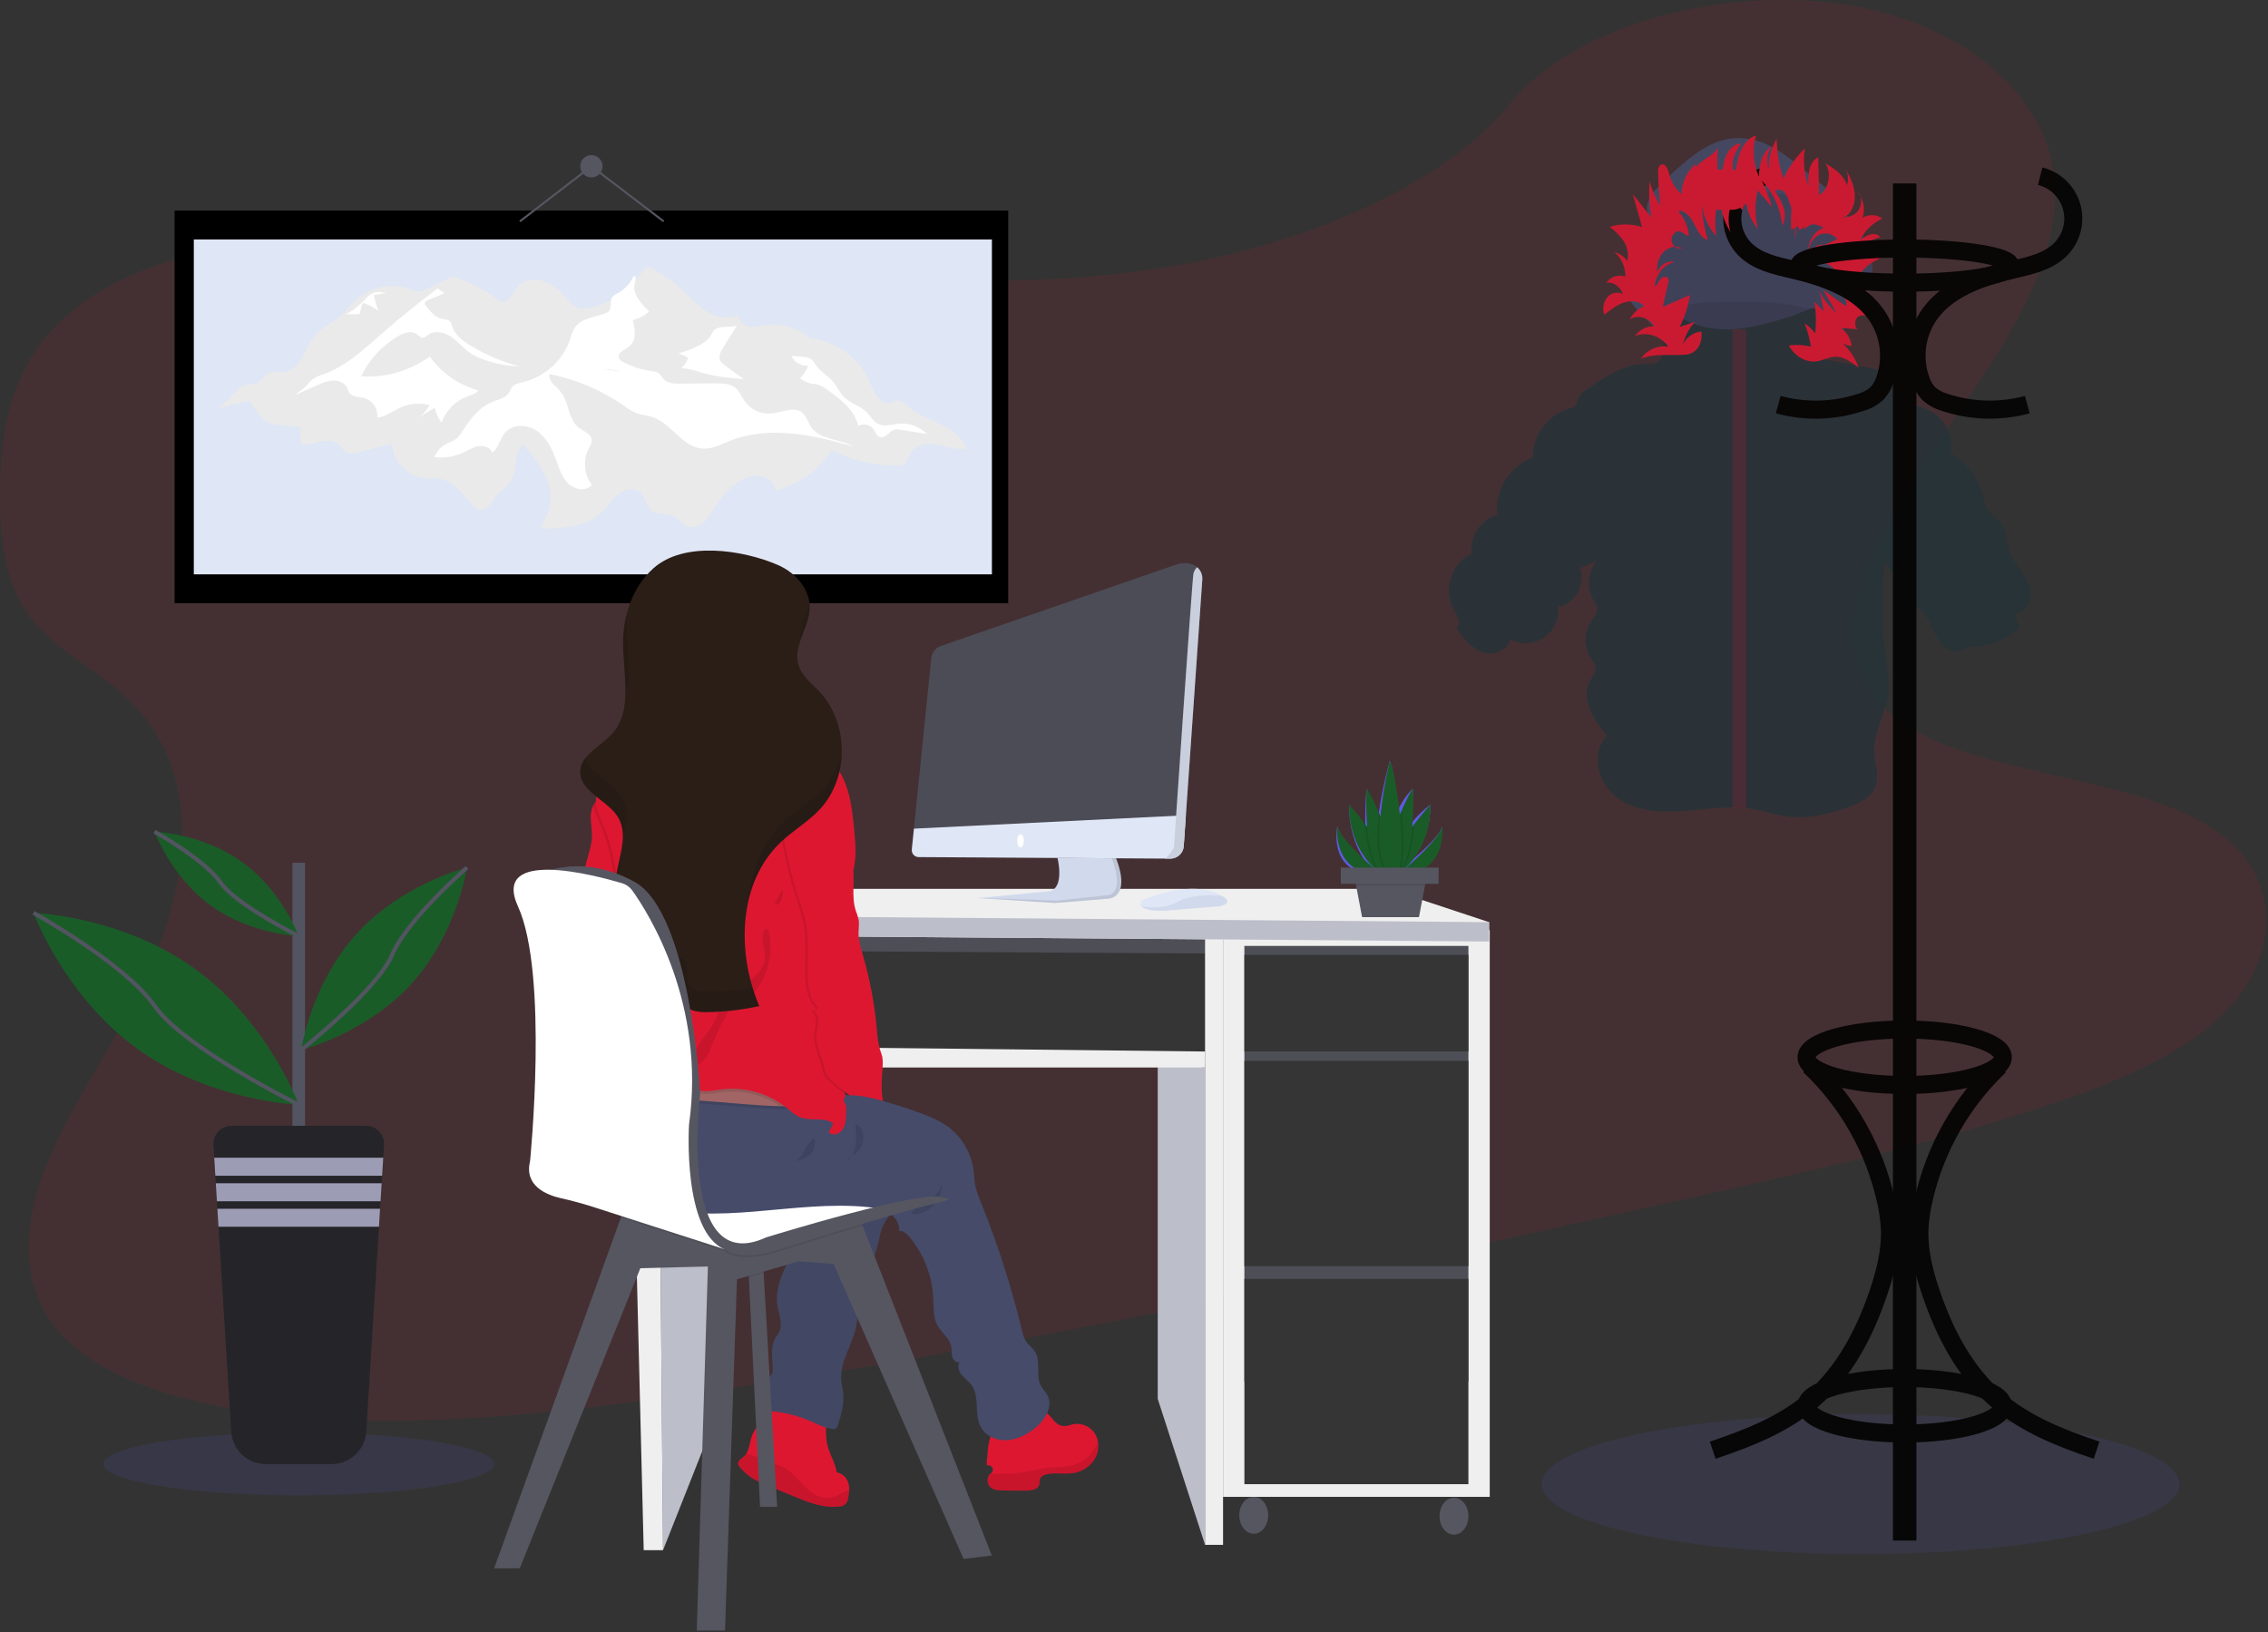 <svg width="1131" height="814" viewBox="0 0 1131 814" fill="none" xmlns="http://www.w3.org/2000/svg">
<rect x="0" y="0" width="1131" height="814" fill="#333333" stroke="none"/>
<g clip-path="url(#clip0_122_14880)">
<path opacity="0.1" d="M584.481 132.75C513.111 144.81 441.841 139.64 373.281 132.12C304.721 124.6 236.331 114.78 164.931 117.74C119.001 119.64 67.851 128.74 35.781 155.19C4.911 180.63 0.101 214.96 0.041 245.95C-0.039 269.26 1.981 293.38 18.501 311.95C29.981 324.83 47.651 334.06 60.961 345.95C107.271 387.25 93.191 452.28 62.801 507.57C48.541 533.51 31.101 559.02 21.391 585.57C11.681 612.12 10.391 640.57 27.771 662.22C44.951 683.57 78.261 695.71 113.041 701.98C183.581 714.72 262.171 706.81 338.211 696.09C506.491 672.36 673.041 635.24 839.231 598.21C900.721 584.5 962.481 570.73 1021.72 550.97C1054.62 539.97 1088.12 526.28 1109.37 504.97C1136.37 477.97 1137.05 441.04 1111.03 418.97C1067.37 381.97 968.551 390.18 934.781 347.88C916.201 324.59 924.291 292.96 939.081 265.02C970.791 205.1 1032.08 145.9 1024.14 86.16C1018.66 45.16 976.851 11.23 920.811 2.39C862.071 -6.87 786.631 10.69 752.811 51.95C718.041 94.46 647.501 122.11 584.481 132.75Z" fill="#DE1731"/>
<path d="M502.77 105.03H87.07V300.82H502.77V105.03Z" fill="black"/>
<path d="M494.648 119.43H96.648V286.42H494.648V119.43Z" fill="#DFE6F5"/>
<path d="M124.669 200.04C118.945 200.735 113.348 202.23 108.039 204.48L119.039 194.02C119.834 193.169 120.793 192.489 121.859 192.02C123.639 191.34 125.689 191.86 127.509 191.26C130.439 190.26 131.899 186.74 134.819 185.73C136.819 185.05 138.999 185.73 141.099 185.58C145.289 185.3 148.609 181.88 150.739 178.25C152.869 174.62 154.299 170.55 157.029 167.35C160.899 162.8 166.899 160.6 171.219 156.46C173.139 154.62 174.689 152.46 176.529 150.53C180.159 146.891 184.757 144.371 189.778 143.27C194.799 142.169 200.03 142.534 204.849 144.32C206.153 144.979 207.58 145.357 209.039 145.43C210.189 145.292 211.3 144.928 212.309 144.36L225.849 137.87C233.431 140.302 240.582 143.912 247.039 148.57C248.042 149.454 249.265 150.051 250.579 150.3C254.199 150.59 255.739 145.94 258.049 143.14C261.209 139.3 267.109 138.7 271.759 140.47C276.409 142.24 280.039 145.9 283.339 149.57C284.849 151.26 286.439 153.05 288.599 153.72C290.39 154.142 292.26 154.097 294.029 153.59C304.48 151.213 313.667 145.018 319.789 136.22C320.719 134.86 321.869 133.28 323.519 133.3C324.316 133.376 325.081 133.655 325.739 134.11C331.586 137.504 337.025 141.558 341.949 146.19C345.689 149.71 349.189 153.6 353.679 156.1C358.169 158.6 364.029 159.42 368.319 156.61C367.619 159.4 370.319 162.08 373.129 162.67C375.939 163.26 378.849 162.45 381.709 162.08C385.659 161.59 389.668 161.92 393.485 163.051C397.301 164.181 400.843 166.087 403.889 168.65C410.299 169.358 416.413 171.727 421.627 175.523C426.841 179.318 430.975 184.408 433.619 190.29C435.739 195.18 438.549 201.73 443.819 200.92C445.589 200.65 447.289 199.47 449.029 199.92C450.2 200.347 451.236 201.079 452.029 202.04C456.549 206.44 462.719 208.57 468.409 211.27C474.099 213.97 479.859 217.83 481.859 223.8C476.929 224.49 472.059 222.5 467.149 221.67C462.239 220.84 456.249 221.72 453.899 226.12C452.959 227.9 452.649 230.17 450.999 231.32C449.87 231.953 448.58 232.242 447.289 232.15C436.082 232.293 425.009 229.69 415.039 224.57C408.279 234.402 398.269 241.537 386.769 244.72C386.449 240.38 381.929 237.22 377.569 237.16C373.209 237.1 369.149 239.42 365.789 242.16C362.517 244.865 359.674 248.051 357.359 251.61C355.429 254.61 353.829 257.84 351.209 260.21C348.589 262.58 344.489 263.82 341.479 261.96C339.809 260.96 338.739 259.11 337.099 258.01C333.369 255.52 327.669 257.34 324.389 254.27C322.019 252.05 321.979 248.13 319.709 245.81C316.839 242.88 311.709 243.86 308.499 246.39C305.289 248.92 303.149 252.6 300.199 255.44C292.549 262.81 280.839 263.44 270.199 263.64C270.199 261.27 271.679 259.21 272.719 257.09C275.669 251.09 274.859 243.84 272.149 237.75C269.439 231.66 265.039 226.57 260.729 221.57C255.869 226.75 258.099 235.78 253.729 241.41C251.959 243.7 249.279 245.15 247.429 247.41C245.119 250.19 243.319 254.55 239.719 254.28C237.959 254.15 236.539 252.83 235.349 251.53C230.759 246.53 226.529 240.21 219.859 238.91C217.249 238.4 214.549 238.75 211.859 238.52C207.551 238.006 203.559 236.001 200.574 232.852C197.59 229.703 195.801 225.609 195.519 221.28C189.879 222.81 183.839 224.12 178.199 225.65C176.629 226.08 174.919 226.51 173.399 225.92C171.399 225.13 170.399 222.87 168.749 221.48C166.319 219.48 162.749 219.56 159.689 220.22C156.629 220.88 153.519 222 150.379 221.65C149.73 218.788 149.568 215.836 149.899 212.92L138.699 211.92C137.223 211.875 135.764 211.591 134.379 211.08C133.333 210.595 132.368 209.95 131.519 209.17C128.76 206.515 126.447 203.432 124.669 200.04V200.04Z" fill="#EAEAEA"/>
<path d="M152.259 192.91C153.639 191.48 154.819 189.82 156.469 188.72C157.929 187.855 159.496 187.183 161.129 186.72C173.129 182.49 182.499 173.25 192.079 164.89C200.519 157.52 209.389 150.66 218.249 143.81L221.619 146.27L213.529 149.57C212.749 149.89 211.849 150.37 211.809 151.21C211.845 151.745 212.072 152.249 212.449 152.63C214.529 155.31 216.869 158.17 220.179 158.92C221.759 159.28 223.669 159.23 224.649 160.52C225.04 161.159 225.311 161.864 225.449 162.6C226.729 166.96 230.679 169.95 234.559 172.32C242.223 176.984 250.532 180.495 259.219 182.74C252.652 182.54 246.167 181.228 240.039 178.86C238.209 178.192 236.456 177.331 234.809 176.29C231.319 174.01 228.699 170.62 225.309 168.2C221.919 165.78 217.079 164.49 213.669 166.88C212.739 167.54 211.839 168.48 210.669 168.42C209.499 168.36 208.669 167.24 207.669 166.55C205.119 164.73 201.559 165.94 198.829 167.48C190.664 172.129 184.128 179.178 180.109 187.67C192.316 188.484 204.42 184.983 214.309 177.78C220.211 186.043 228.783 192.016 238.579 194.69C237.139 196.44 234.769 197.01 232.659 197.83C229.782 198.971 227.183 200.715 225.036 202.943C222.889 205.171 221.243 207.833 220.209 210.75C218.577 208.541 217.4 206.028 216.749 203.36C213.505 205.181 210.366 207.184 207.349 209.36C210.219 207.511 212.578 204.97 214.209 201.97C209.019 200.707 203.552 201.294 198.749 203.63C195.249 205.35 192.009 208.03 188.109 208.24C188.364 206.143 187.874 204.024 186.724 202.253C185.574 200.481 183.838 199.17 181.819 198.55C179.069 197.78 175.519 198.1 174.039 195.65C173.701 194.948 173.404 194.226 173.149 193.49C172.009 190.94 168.989 189.66 166.199 189.74C163.409 189.82 160.779 190.96 158.199 192.09C154.519 193.71 150.869 195.49 147.129 196.95C148.819 195.51 150.709 194.47 152.259 192.91Z" fill="white"/>
<path d="M216.549 227.98C221.516 228.56 226.546 227.761 231.089 225.67C233.569 224.52 235.939 222.98 238.629 222.52C241.319 222.06 244.569 223.13 245.459 225.72C248.689 223.4 249.279 218.79 251.869 215.77C255.679 211.32 263.069 211.6 267.869 214.97C272.669 218.34 275.349 223.97 277.349 229.43C278.859 233.59 280.209 238.04 283.349 241.13C286.489 244.22 292.259 245.22 295.189 241.9C293.24 239.297 292.059 236.2 291.78 232.961C291.501 229.721 292.134 226.468 293.609 223.57C294.289 222.28 295.159 220.98 295.109 219.57C294.999 216.43 291.109 215.19 288.609 213.27C283.199 209.13 283.909 200.49 279.529 195.27C277.209 192.5 273.279 190.06 273.949 186.51C287.269 189.154 299.897 194.527 311.039 202.29C312.841 203.681 314.793 204.865 316.859 205.82C319.619 206.93 322.669 207.06 325.479 208.02C334.829 211.2 340.239 222.9 350.079 223.71C354.979 224.11 359.569 221.59 364.149 219.78C383.619 212.09 405.589 216.94 425.719 222.69C418.719 218.84 408.829 219.41 404.389 212.77C402.869 210.5 402.199 207.58 400.089 205.84C395.949 202.42 389.899 205.71 384.549 206.22C382 206.43 379.44 205.97 377.124 204.884C374.808 203.798 372.817 202.124 371.349 200.03C369.909 197.92 368.999 195.4 367.109 193.7C364.339 191.22 360.249 191.12 356.529 191.16L339.079 191.32C336.149 191.32 332.849 191.21 330.889 189.03C330.247 188.084 329.538 187.185 328.769 186.34C327.619 185.34 326.019 185.21 324.529 185C319.663 184.322 314.96 182.767 310.649 180.41C309.8 180.051 309.095 179.417 308.649 178.61C307.529 175.96 311.589 174.49 313.859 172.72C317.559 169.82 316.739 164.11 315.559 159.57C318.627 158.912 321.45 157.409 323.709 155.23C319.509 151.36 314.899 146.08 316.709 140.67C317.109 139.48 317.329 137.55 316.079 137.58C314.398 141.232 311.595 144.252 308.079 146.2C306.956 146.659 305.966 147.391 305.199 148.33C303.929 150.33 305.249 153.38 303.669 155.16C303.098 155.726 302.393 156.139 301.619 156.36C296.349 158.25 289.859 158.64 286.689 163.26C285.619 165.14 284.815 167.159 284.299 169.26C282.477 174.496 279.37 179.191 275.262 182.914C271.154 186.637 266.178 189.269 260.789 190.57C258.969 190.99 256.979 191.32 255.699 192.68C254.699 193.68 254.359 195.11 253.529 196.23C251.869 198.48 248.859 199.09 246.249 200.09C238.779 202.94 234.189 209.46 230.019 215.91C228.259 218.63 226.969 219.45 224.079 220.72C222.316 221.387 220.697 222.385 219.309 223.66C219.039 223.96 216.319 227.95 216.549 227.98Z" fill="white"/>
<path d="M348.58 172.27C345.275 173.992 341.786 175.334 338.18 176.27C339.897 176.761 341.543 177.47 343.08 178.38C342.563 180.454 341.348 182.286 339.64 183.57C343.64 183.7 347.43 185.17 351.28 186.22C357.67 187.95 364.28 188.52 370.9 189.09L361.9 182.52C360.58 181.52 359.16 180.46 358.83 178.86C358.698 177.381 359.079 175.901 359.91 174.67C362.19 170.36 364.96 166.42 367.58 162.34C364.36 163.45 360.13 162.53 357.23 163.88C355.42 164.72 355.1 166.5 354.02 167.99C352.562 169.819 350.7 171.284 348.58 172.27Z" fill="white"/>
<path d="M403.042 182.33C402.101 184.643 400.745 186.765 399.042 188.59C400.645 190.054 402.646 191.011 404.792 191.34C405.89 191.431 406.982 191.588 408.062 191.81C409.314 192.236 410.487 192.868 411.532 193.68C418.532 198.53 426.062 204.12 428.012 212.41C429.277 211.701 430.759 211.486 432.173 211.805C433.588 212.125 434.834 212.957 435.672 214.14C436.532 215.45 436.972 217.23 438.402 217.87C439.832 218.51 441.402 217.67 442.532 216.7C443.662 215.73 444.782 214.54 446.252 214.2C447.169 214.05 448.106 214.081 449.012 214.29L462.322 216.44C460.476 214.577 458.239 213.15 455.772 212.263C453.305 211.375 450.67 211.05 448.062 211.31C444.842 211.66 441.482 212.88 438.492 211.66C435.502 210.44 433.962 207.22 431.602 205.04C428.602 202.26 424.272 201.2 421.282 198.39C418.792 196.03 417.472 192.69 415.212 190.11C412.762 187.3 409.272 185.48 407.122 182.44C406.252 181.21 405.562 179.76 404.282 178.98C402.032 177.62 397.412 177.74 394.852 177.5C395.462 180.51 400.162 182.88 403.042 182.33Z" fill="white"/>
<path d="M171.789 156.57C174.049 156.725 176.315 156.765 178.579 156.69C178.799 156.699 179.017 156.647 179.209 156.54C179.406 156.352 179.53 156.101 179.559 155.83L180.369 152.25C180.404 151.933 180.545 151.637 180.769 151.41C180.977 151.294 181.211 151.234 181.449 151.234C181.687 151.234 181.921 151.294 182.129 151.41C184.467 152.287 186.661 153.507 188.639 155.03C187.786 152.45 187.026 149.84 186.359 147.2L192.489 146.12C187.839 145.01 185.489 145.57 182.489 148.86C180.729 150.75 174.489 156.74 171.789 156.57Z" fill="white"/>
<path d="M294.922 88.49C297.998 88.49 300.492 85.996 300.492 82.92C300.492 79.844 297.998 77.35 294.922 77.35C291.845 77.35 289.352 79.844 289.352 82.92C289.352 85.996 291.845 88.49 294.922 88.49Z" fill="#565661"/>
<path d="M259.219 110.42L294.919 82.92L330.989 110.42" stroke="#565661" stroke-miterlimit="10"/>
<path d="M300.629 184.19L301.069 184.47L301.989 184.37L300.629 184.19Z" fill="url(#paint0_linear_122_14880)"/>
<path d="M302.039 184.37L309.749 185.37C307.283 184.477 304.651 184.135 302.039 184.37V184.37Z" fill="url(#paint1_linear_122_14880)"/>
<path d="M605.43 461.24H322V526.87H605.43V461.24Z" fill="#565661"/>
<path opacity="0.1" d="M605.43 461.24H322V526.87H605.43V461.24Z" fill="black"/>
<path d="M355.911 529.03L357.901 704.24L330.641 773.06L328.531 529.03H355.911Z" fill="#BCBEC9"/>
<path d="M324.988 473.84L600.938 475.5V524.38H324.988V473.84Z" fill="#353536"/>
<path d="M577.328 529.03L600.938 532.36V770.4L577.328 697.59V529.03Z" fill="#BCBEC9"/>
<path d="M742.9 463.87H609.91V746.47H742.9V463.87Z" fill="#EFEFF0"/>
<path d="M732.261 471.72H620.551V688.95H732.261V471.72Z" fill="#565661"/>
<path opacity="0.1" d="M732.261 471.72H620.551V688.95H732.261V471.72Z" fill="black"/>
<path d="M732.261 476.17H620.551V524.38H732.261V476.17Z" fill="#353536"/>
<path d="M732.261 529.03H620.551V631.43H732.261V529.03Z" fill="#353536"/>
<path d="M732.261 637.75H620.551V740.15H732.261V637.75Z" fill="#353536"/>
<path d="M625.212 764.87C629.188 764.87 632.412 760.751 632.412 755.67C632.412 750.589 629.188 746.47 625.212 746.47C621.235 746.47 618.012 750.589 618.012 755.67C618.012 760.751 621.235 764.87 625.212 764.87Z" fill="#565661"/>
<path d="M725.059 765.31C729.036 765.31 732.259 761.191 732.259 756.11C732.259 751.029 729.036 746.91 725.059 746.91C721.083 746.91 717.859 751.029 717.859 756.11C717.859 761.191 721.083 765.31 725.059 765.31Z" fill="#565661"/>
<path d="M321.002 773.06H330.642L327.992 466.32H313.352L321.002 773.06Z" fill="#EFEFF0"/>
<path d="M600.941 463.87V770.4H609.911V466.32L600.941 463.87Z" fill="#EFEFF0"/>
<path d="M328.461 521.38V532.36H600.941V524.38L328.461 521.38Z" fill="#EFEFF0"/>
<path d="M346.931 443.26H692.371L742.571 459.88V469.52L311.691 466.2V456.39L346.931 443.26Z" fill="#EFEFF0"/>
<path d="M311.691 456.39L742.571 459.88V469.52L311.691 466.2V456.39Z" fill="#BCBEC9"/>
<path d="M425.72 545.71L423.72 545.41C423.72 545.32 423.72 545.24 423.72 545.16C423.66 544.69 423.59 544.23 423.52 543.76C424.34 544.41 425.12 545.06 425.84 545.71H425.72Z" fill="url(#paint2_linear_122_14880)"/>
<path d="M382.262 700.12C383.562 699.82 384.882 699.57 386.202 699.39C395.267 698.099 404.513 699.461 412.821 703.31C411.981 709.49 411.152 715.88 412.932 721.85C414.172 726.05 416.661 729.85 417.191 734.23C418.527 734.46 419.772 735.057 420.788 735.954C421.803 736.851 422.549 738.013 422.941 739.31C423.325 740.458 423.518 741.66 423.512 742.87C423.5 744.367 423.312 745.857 422.952 747.31C422.83 748.471 422.26 749.538 421.364 750.285C420.467 751.032 419.315 751.4 418.151 751.31C410.411 752.19 402.821 749.14 395.621 746.15L381.621 740.33C379.981 739.65 378.332 738.96 376.762 738.12C373.784 736.511 371.14 734.349 368.971 731.75C368.525 731.292 368.211 730.722 368.061 730.1C367.801 728.34 369.862 727.29 371.172 726.1C371.555 725.737 371.891 725.327 372.172 724.88C373.722 722.54 373.872 719.31 374.802 716.55C377.002 710 383.802 705.78 386.202 699.39C386.332 699.04 386.452 698.69 386.552 698.33" fill="#DE1731"/>
<path opacity="0.1" d="M423.512 742.87C423.5 744.367 423.312 745.857 422.952 747.31C422.83 748.471 422.26 749.538 421.364 750.285C420.467 751.032 419.315 751.4 418.151 751.31C410.411 752.19 402.821 749.14 395.621 746.15L381.621 740.33C379.981 739.65 378.332 738.96 376.762 738.12C373.784 736.511 371.14 734.349 368.971 731.75C368.525 731.292 368.211 730.722 368.061 730.1C367.801 728.34 369.862 727.29 371.172 726.1C371.555 725.737 371.891 725.327 372.172 724.88C376.032 725.71 380.822 728.14 383.772 729.08C386.726 729.885 389.564 731.071 392.212 732.61C395.892 734.97 398.541 738.61 401.661 741.61C404.781 744.61 408.811 747.34 413.161 746.97C415.461 746.623 417.678 745.857 419.702 744.71L423.512 742.87Z" fill="black"/>
<path d="M407.119 600.76C407.379 601.667 407.356 602.632 407.052 603.526C406.748 604.42 406.178 605.199 405.419 605.76C404.109 606.57 402.419 606.46 401.119 607.34C399.509 608.47 399.279 610.71 398.999 612.65C397.999 619.32 394.689 625.37 391.859 631.5C389.029 637.63 386.639 644.32 387.679 650.98C388.389 655.5 390.609 660.32 388.529 664.39C388.019 665.39 387.259 666.28 386.679 667.25C383.829 672.01 385.449 678.04 385.339 683.58C385.381 684.195 385.245 684.809 384.949 685.35C384.512 685.861 383.974 686.276 383.369 686.57C382.354 687.316 381.52 688.282 380.93 689.395C380.339 690.509 380.007 691.741 379.959 693C379.875 695.518 380.178 698.034 380.859 700.46C380.969 701.439 381.402 702.354 382.089 703.06C382.885 703.586 383.825 703.852 384.779 703.82C391.062 704.329 397.224 705.828 403.039 708.26C406.829 709.84 410.509 711.82 414.539 712.58C414.929 712.701 415.339 712.741 415.745 712.698C416.151 712.655 416.543 712.53 416.899 712.33C417.406 711.873 417.756 711.267 417.899 710.6C419.449 705.5 421.019 700.24 420.489 694.94C420.259 692.66 419.649 690.43 419.489 688.15C418.789 679.15 424.879 671.03 426.809 662.15C427.679 658.15 427.679 654.01 428.299 649.97C429.979 638.9 436.079 628.97 438.429 618.02C438.756 615.979 439.265 613.971 439.949 612.02C441.699 607.78 445.749 604.34 445.839 599.75C445.895 598.74 445.629 597.739 445.079 596.89C444.136 595.855 442.884 595.154 441.509 594.89C436.05 593.399 430.493 592.289 424.879 591.57C422.318 591.067 419.705 590.886 417.099 591.03C413.715 591.428 410.463 592.576 407.579 594.39C403.799 596.75 406.279 597.32 407.119 600.76Z" fill="#454B69"/>
<path opacity="0.05" d="M407.119 600.76C407.379 601.667 407.356 602.632 407.052 603.526C406.748 604.42 406.178 605.199 405.419 605.76C404.109 606.57 402.419 606.46 401.119 607.34C399.509 608.47 399.279 610.71 398.999 612.65C397.999 619.32 394.689 625.37 391.859 631.5C389.029 637.63 386.639 644.32 387.679 650.98C388.389 655.5 390.609 660.32 388.529 664.39C388.019 665.39 387.259 666.28 386.679 667.25C383.829 672.01 385.449 678.04 385.339 683.58C385.381 684.195 385.245 684.809 384.949 685.35C384.512 685.861 383.974 686.276 383.369 686.57C382.354 687.316 381.52 688.282 380.93 689.395C380.339 690.509 380.007 691.741 379.959 693C379.875 695.518 380.178 698.034 380.859 700.46C380.969 701.439 381.402 702.354 382.089 703.06C382.885 703.586 383.825 703.852 384.779 703.82C391.062 704.329 397.224 705.828 403.039 708.26C406.829 709.84 410.509 711.82 414.539 712.58C414.929 712.701 415.339 712.741 415.745 712.698C416.151 712.655 416.543 712.53 416.899 712.33C417.406 711.873 417.756 711.267 417.899 710.6C419.449 705.5 421.019 700.24 420.489 694.94C420.259 692.66 419.649 690.43 419.489 688.15C418.789 679.15 424.879 671.03 426.809 662.15C427.679 658.15 427.679 654.01 428.299 649.97C429.979 638.9 436.079 628.97 438.429 618.02C438.756 615.979 439.265 613.971 439.949 612.02C441.699 607.78 445.749 604.34 445.839 599.75C445.895 598.74 445.629 597.739 445.079 596.89C444.136 595.855 442.884 595.154 441.509 594.89C436.05 593.399 430.493 592.289 424.879 591.57C422.318 591.067 419.705 590.886 417.099 591.03C413.715 591.428 410.463 592.576 407.579 594.39C403.799 596.75 406.279 597.32 407.119 600.76Z" fill="black"/>
<path d="M387.551 751.47H379.021L373.441 636.83L373.051 630.31L380.301 627.76L380.791 634.69L387.551 751.47Z" fill="#565661"/>
<path opacity="0.1" d="M380.791 634.69L373.441 636.83L373.051 630.31L380.301 627.76L380.791 634.69Z" fill="black"/>
<path d="M494.58 775.72L480.51 777.42L415.69 630.31L398.21 629.03L367.51 637.99L361.54 813.14H347.47L353.01 631.59L319.32 632.45L259.2 782.11H246.41L309.64 607.2L312.08 600.46L406.31 597.23L429.8 610.4L430.1 611.16L494.58 775.72Z" fill="#565661"/>
<path opacity="0.1" d="M430.101 611.16C409.851 617.26 388.831 623.92 388.831 623.92C388.831 623.92 369.661 630.61 361.541 623.92C360.517 623.121 359.372 622.49 358.151 622.05C359.204 622.803 360.342 623.43 361.541 623.92L309.641 607.19L312.071 600.46L406.311 597.23L429.801 610.4L430.101 611.16Z" fill="black"/>
<path d="M334.25 582.13L372.62 573.57C372.62 573.57 464.3 590.63 471.12 597.45C471.12 597.45 397.78 612.37 389.68 617.45C381.58 622.53 333.39 628.18 334.25 582.13Z" fill="white"/>
<path d="M317.75 486.24C314.75 495.75 306.56 504.32 296.59 504.73C295.864 504.815 295.13 504.683 294.48 504.35C293.23 503.57 293.2 501.74 293.71 500.35C294.22 498.96 295.11 497.71 295.25 496.25C295.28 495.952 295.259 495.651 295.19 495.36C294.93 494.17 293.96 493.11 292.82 493.36C293.596 492.739 294.113 491.851 294.27 490.869C294.427 489.887 294.213 488.882 293.67 488.05C293.217 487.539 292.809 486.99 292.45 486.41C291.62 484.71 292.91 482.8 293.45 480.98C294.56 476.98 291.74 472.98 291.51 468.81C291.31 465.08 293.2 461.57 293.67 457.87C294.42 451.87 291.44 446.12 291.09 440.13C290.85 435.95 291.88 431.81 293.03 427.78C294.03 424.18 295.16 420.54 295.23 416.78C295.23 414.05 294.76 411.35 294.63 408.63C294.422 406.143 294.874 403.646 295.94 401.39C296.632 400.063 297.811 399.056 299.23 398.58C302.51 397.48 304.66 399.19 305.14 402.3C305.94 407.59 305.48 412.99 306.53 418.3C307.501 423.266 308.971 428.12 310.92 432.79C312.69 437.01 314.84 441.09 316.2 445.46C317.224 449.062 317.956 452.741 318.39 456.46C319.73 466.45 320.78 476.73 317.75 486.24Z" fill="#DE1731"/>
<path d="M545.508 728.28C544.243 730.063 542.616 731.559 540.732 732.668C538.848 733.778 536.751 734.477 534.578 734.72C530.238 735.26 525.728 734.17 521.518 735.36C520.866 735.467 520.251 735.734 519.728 736.137C519.204 736.541 518.789 737.067 518.518 737.67C518.414 738.483 518.351 739.301 518.328 740.12C517.838 742.79 514.328 743.39 511.598 743.37L500.338 743.3C497.998 743.3 495.408 743.17 493.728 741.55C492.93 740.665 492.479 739.521 492.461 738.329C492.442 737.137 492.857 735.979 493.628 735.07C494.185 734.879 494.644 734.475 494.902 733.946C495.161 733.417 495.199 732.807 495.008 732.25C494.817 731.693 494.413 731.235 493.884 730.976C493.355 730.717 492.745 730.679 492.188 730.87C491.984 729.4 492.055 727.904 492.398 726.46C492.398 722.28 493.398 715.28 496.338 712.01C499.948 707.94 506.208 702.68 511.658 701.59C513.501 701.241 515.4 701.329 517.203 701.846C519.005 702.364 520.661 703.297 522.038 704.57C524.618 706.97 526.498 710.73 530.038 711.15C531.968 711.39 533.828 710.48 535.738 710.15C537.909 709.871 540.113 710.269 542.048 711.291C543.984 712.314 545.555 713.909 546.548 715.86C547.033 716.849 547.37 717.903 547.548 718.99C548.066 722.233 547.337 725.552 545.508 728.28V728.28Z" fill="#DE1731"/>
<path opacity="0.1" d="M545.509 728.28C544.244 730.063 542.616 731.559 540.733 732.669C538.849 733.778 536.752 734.478 534.579 734.72C530.239 735.26 525.729 734.17 521.519 735.36C520.867 735.467 520.252 735.734 519.729 736.138C519.205 736.541 518.79 737.067 518.519 737.67C518.415 738.483 518.352 739.301 518.329 740.12C517.839 742.79 514.329 743.39 511.599 743.37L500.339 743.3C497.999 743.3 495.409 743.17 493.729 741.55C492.93 740.665 492.48 739.521 492.462 738.329C492.443 737.137 492.858 735.979 493.629 735.07C500.129 734.8 506.519 735.07 512.999 733.73C515.629 733.2 518.219 732.5 520.879 732.13C526.639 731.31 532.769 732.01 538.059 729.57C542.469 727.57 545.629 723.5 547.499 718.96C548.04 722.207 547.328 725.537 545.509 728.28V728.28Z" fill="black"/>
<path d="M515.801 712.47C511.801 715.57 507.111 717.99 502.071 718.25C497.031 718.51 491.681 716.25 489.211 711.87C485.601 705.44 488.801 696.5 484.381 690.6C483.001 688.75 481.011 687.44 479.551 685.65C478.091 683.86 477.251 681.17 478.551 679.27C476.981 679.87 475.321 678.35 474.861 676.73C474.401 675.11 474.691 673.37 474.411 671.73C473.681 667.38 469.411 664.59 467.361 660.73C465.311 656.87 465.591 651.86 465.361 647.29C464.85 636.156 460.705 625.495 453.561 616.94C452.201 615.32 450.461 613.67 448.341 613.75C448.711 610.09 446.271 606.59 443.111 604.75C439.951 602.91 436.191 602.29 432.531 601.93C395.601 598.29 357.121 612.02 321.861 600.47C312.051 597.26 302.591 591.89 296.591 583.47C294.254 580.266 292.582 576.626 291.673 572.765C290.764 568.904 290.638 564.9 291.301 560.99V560.85C292.691 553.75 296.441 552 302.651 548.76C309.82 544.97 317.313 541.827 325.041 539.37C340.041 534.68 356.191 532.99 371.671 536.43C378.901 538.05 385.871 540.73 393.111 542.3C395.961 542.92 398.831 543.36 401.721 543.73C406.211 544.29 410.721 544.66 415.241 545.18C429.694 546.844 443.927 550.046 457.701 554.73C462.831 556.47 467.961 558.46 472.371 561.61C475.867 564.146 478.823 567.354 481.065 571.045C483.308 574.737 484.792 578.838 485.431 583.11C485.851 586.05 485.861 589.11 486.501 591.96C487.107 594.355 487.91 596.697 488.901 598.96C497.445 620.086 504.427 641.811 509.791 663.96C510.095 665.605 510.659 667.192 511.461 668.66C512.741 670.73 514.941 672.12 516.231 674.19C519.231 679.07 516.341 685.88 519.001 690.96C519.921 692.72 521.451 694.11 522.371 695.87C525.351 701.57 520.921 708.5 515.801 712.47Z" fill="#454B69"/>
<path opacity="0.1" d="M464.698 597.57C466.12 596.445 467.346 595.094 468.328 593.57C469.314 592.039 469.705 590.2 469.428 588.4C469.818 590.677 469.67 593.013 468.994 595.222C468.319 597.431 467.135 599.451 465.538 601.12C463.028 603.69 458.318 606.21 454.648 605.33C455.168 602.39 462.368 599.57 464.698 597.57Z" fill="black"/>
<path opacity="0.1" d="M402.218 547.73C401.916 548.802 401.352 549.782 400.577 550.581C399.802 551.381 398.84 551.975 397.778 552.31C395.646 552.962 393.413 553.223 391.188 553.08H389.188C362.948 552.5 336.428 546.68 310.798 552.23C307.709 552.867 304.679 553.76 301.738 554.9C297.992 556.377 294.484 558.398 291.328 560.9V560.76C292.718 553.66 296.468 551.91 302.678 548.67C309.841 544.912 317.323 541.8 325.038 539.37C340.038 534.68 356.188 532.99 371.668 536.43C378.898 538.05 385.868 540.73 393.108 542.3C395.958 542.92 398.828 543.36 401.718 543.73C402.279 544.984 402.453 546.377 402.218 547.73V547.73Z" fill="black"/>
<path d="M402.22 546.3C401.92 547.374 401.357 548.356 400.582 549.158C399.807 549.96 398.843 550.555 397.78 550.89C395.648 551.543 393.414 551.801 391.19 551.65H389.19C362.95 551.07 336.43 545.25 310.8 550.8C307.712 551.438 304.682 552.328 301.74 553.46C297.816 555.025 294.157 557.183 290.89 559.86C290.123 557.753 289.36 555.643 288.6 553.53C287.68 551.01 290.6 550.45 291.16 548.19C291.53 546.66 290.9 544.92 290.58 543.29C290.498 542.891 290.444 542.487 290.42 542.08C290.24 538.47 291.53 536.39 294.49 534.44C303.27 528.64 313.98 524.66 324 521.67C329.327 519.986 334.829 518.919 340.4 518.49C348.28 518.03 356.15 519.49 363.82 521.34C373.25 523.67 382.58 526.75 390.94 531.68C395.05 534.1 399.04 537.11 401.23 541.36C402.112 542.846 402.461 544.589 402.22 546.3Z" fill="#A26565"/>
<path opacity="0.1" d="M317.749 486.24C314.749 495.75 306.559 504.32 296.589 504.73C295.863 504.815 295.129 504.683 294.479 504.35C293.229 503.57 293.199 501.74 293.709 500.35C294.219 498.96 295.109 497.71 295.249 496.25C295.278 495.952 295.258 495.651 295.189 495.36C300.479 487.9 305.609 480.36 307.639 471.53C308.05 470.01 308.175 468.426 308.009 466.86C307.739 465.06 306.829 463.43 306.329 461.69C305.449 458.61 305.859 455.35 306.109 452.16C307.158 438.097 304.812 423.987 299.269 411.02C297.919 407.9 296.379 404.74 295.909 401.41C296.601 400.083 297.78 399.076 299.199 398.6C302.479 397.5 304.629 399.21 305.109 402.32C305.909 407.61 305.449 413.01 306.499 418.32C307.469 423.286 308.94 428.14 310.889 432.81C312.659 437.03 314.809 441.11 316.169 445.48C317.192 449.082 317.925 452.761 318.359 456.48C319.729 466.45 320.779 476.73 317.749 486.24Z" fill="black"/>
<path opacity="0.1" d="M402.22 546.3C401.92 547.374 401.357 548.356 400.582 549.158C399.807 549.96 398.844 550.555 397.78 550.89C395.648 551.543 393.415 551.801 391.19 551.65H389.19C380.648 545.977 370.379 543.498 360.19 544.65C356.93 545.04 353.67 545.8 350.41 545.5C343.82 544.9 338.48 540.16 332.61 537.13C325.93 533.832 318.418 532.605 311.036 533.606C303.654 534.607 296.74 537.792 291.18 542.75L290.61 543.25C290.528 542.851 290.475 542.447 290.45 542.04C290.27 538.43 291.56 536.35 294.52 534.4C303.3 528.6 314.01 524.62 324.03 521.63C329.357 519.946 334.86 518.879 340.43 518.45C348.31 517.99 356.18 519.45 363.85 521.3C373.28 523.63 382.61 526.71 390.97 531.64C395.08 534.06 399.07 537.07 401.26 541.32C402.141 542.821 402.48 544.579 402.22 546.3V546.3Z" fill="black"/>
<path d="M424.65 436.76L424.51 437.12C422.27 442.93 418.15 447.84 415.51 453.5C412.18 460.67 411.36 468.71 410.62 476.59C409.98 483.34 409.35 490.13 409.86 496.9C411.14 513.58 419.29 529.4 421.47 545.76C422.007 549.538 422.145 553.363 421.88 557.17C421.7 559.58 421.26 562.17 419.66 563.95C418.06 565.73 414.95 566.43 413.23 564.72C414 563.25 414.78 561.79 415.56 560.32C410.99 556.77 404.11 559.32 398.77 557.1C396.42 556.1 394.54 554.3 392.57 552.69C388.074 549.034 382.892 546.314 377.33 544.69C371.768 543.065 365.937 542.569 360.18 543.23C356.92 543.63 353.66 544.39 350.4 544.09C343.81 543.48 338.47 538.75 332.6 535.72C325.921 532.423 318.409 531.196 311.028 532.195C303.647 533.195 296.732 536.376 291.17 541.33C289.77 542.63 287.89 544.15 286.17 543.33C285.505 542.923 284.968 542.337 284.62 541.64C278.07 530.45 282.89 516.02 289.89 505.12C296.89 494.22 306.16 484.17 309.04 471.57C309.456 470.05 309.581 468.466 309.41 466.9C309.14 465.1 308.23 463.47 307.73 461.73C306.85 458.65 307.26 455.39 307.51 452.2C308.559 438.137 306.213 424.027 300.67 411.06C299.07 407.33 297.17 403.55 297.17 399.5C297.17 393.12 301.74 387.83 305.52 382.7C309.87 376.8 313.52 370.27 319.03 365.42C324.25 360.81 331.81 357.99 338.27 360.33C349.248 357.675 360.547 356.584 371.83 357.09C375.73 357.27 379.76 357.68 383.18 359.57C386.84 361.57 389.47 365.13 393.07 367.26C395.7 368.83 398.73 369.57 401.59 370.67C409.492 373.762 416.012 379.603 419.95 387.12C423.95 394.87 424.95 403.78 425.83 412.46C426.69 420.57 427.49 429.07 424.65 436.76Z" fill="#DE1731"/>
<path opacity="0.1" d="M409.862 496.9C411.142 513.58 419.292 529.4 421.472 545.76C417.112 542.04 411.062 538.36 410.232 534.07C409.332 529.43 406.452 523.35 405.972 518.66C405.492 513.97 408.782 508.24 405.332 505.02C403.652 503.45 408.122 503.89 406.482 502.28C402.792 498.69 401.882 493.16 401.652 488.03C401.262 478.95 402.412 469.77 400.742 460.84C399.742 455.33 397.652 450.08 395.982 444.73C394.042 438.5 392.642 432.12 391.242 425.73C389.864 420.049 388.862 414.283 388.242 408.47C387.812 403.47 388.012 398.17 390.242 393.61C392.472 389.05 396.982 385.35 402.042 385.42C418.962 385.64 416.042 408.58 419.762 419.18C421.252 423.4 423.262 427.48 424.072 431.88C424.367 433.605 424.528 435.35 424.552 437.1C422.312 442.91 418.192 447.82 415.552 453.48C412.222 460.65 411.402 468.69 410.662 476.57C409.982 483.34 409.352 490.13 409.862 496.9Z" fill="black"/>
<path d="M420.862 418.92C422.352 423.14 424.362 427.22 425.172 431.62C426.522 438.99 424.432 446.82 426.702 453.96C427.293 455.484 427.787 457.044 428.182 458.63C428.572 460.9 428.122 463.22 428.122 465.53C428.122 469.25 429.292 472.85 430.332 476.42C433.848 488.549 436.176 500.991 437.282 513.57C437.447 516.951 437.98 520.304 438.872 523.57C439.292 524.677 439.652 525.805 439.952 526.95C440.22 528.478 440.284 530.035 440.142 531.58C439.872 536.48 439.322 541.4 439.872 546.28C440.422 551.16 442.202 556.11 445.872 559.38C442.592 560.09 439.122 560.8 435.922 559.75C431.422 558.28 428.722 553.75 426.432 549.63C423.532 544.37 412.512 539.63 411.372 533.72C410.482 529.09 407.602 523.01 407.122 518.31C406.642 513.61 409.922 507.9 406.472 504.68C404.802 503.11 409.272 503.54 407.622 501.94C403.942 498.35 403.032 492.82 402.802 487.68C402.412 478.61 403.552 469.43 401.892 460.5C400.892 454.99 398.802 449.74 397.132 444.38C395.192 438.16 393.792 431.78 392.392 425.38C391.01 419.7 390.008 413.934 389.392 408.12C388.962 403.12 389.152 397.81 391.392 393.25C393.632 388.69 398.142 385 403.192 385.06C420.042 385.37 417.142 408.32 420.862 418.92Z" fill="#DE1731"/>
<path opacity="0.1" d="M372.642 422.83C374.222 424.68 376.252 426.71 378.642 426.35C378.46 426.638 378.173 426.843 377.842 426.921C377.511 427 377.163 426.945 376.872 426.77C376.298 426.39 375.838 425.861 375.542 425.24L372.122 419.47C371.672 418.72 368.572 414.35 367.812 416.87C367.512 417.94 371.872 421.93 372.642 422.83Z" fill="black"/>
<path opacity="0.1" d="M370.8 437.22C370.701 435.335 369.907 433.553 368.57 432.22C367.368 431.13 365.965 430.284 364.44 429.73C360.69 428.19 356.25 426.95 352.18 427.15C353.66 429.31 358.41 430.6 360.79 431.82C364.163 433.56 367.5 435.36 370.8 437.22Z" fill="black"/>
<path opacity="0.1" d="M381.451 478.18C380.761 483.3 376.571 487.18 372.331 490.18C368.091 493.18 363.331 495.76 360.561 500.1C358.641 503.1 357.781 506.58 356.151 509.71C354.351 513.16 351.661 516.06 349.511 519.3C347.361 522.54 345.681 526.41 346.341 530.25C346.35 530.427 346.396 530.6 346.475 530.758C346.554 530.916 346.665 531.056 346.801 531.17C347.007 531.257 347.232 531.29 347.454 531.265C347.676 531.241 347.889 531.16 348.071 531.03C352.431 528.75 354.151 523.54 355.981 519.03C357.902 514.478 360.065 510.031 362.461 505.71C363.541 503.71 364.731 501.53 366.741 500.42C368.117 499.847 369.526 499.356 370.961 498.95C372.996 498.017 374.781 496.615 376.171 494.86C381.63 488.348 384.48 480.042 384.171 471.55C384.111 469.76 384.011 461.14 381.321 463.8C378.631 466.46 381.911 474.7 381.451 478.18Z" fill="black"/>
<path d="M388.042 281.81C396.642 285.56 404.042 293.81 403.772 303.16C403.542 312.98 395.322 322.23 398.152 331.64C399.792 337.1 404.732 340.76 408.642 344.91C423.532 360.67 423.502 388.18 408.562 403.91C402.842 409.91 395.492 414.18 389.442 419.91C368.112 440.01 367.202 474.78 378.622 501.77C369.872 503.662 360.953 504.668 352.002 504.77C347.812 504.82 342.682 504.06 341.162 500.15C339.762 496.54 342.162 491.66 339.402 488.99C338.102 487.74 336.152 487.57 334.402 487.28C323.142 485.46 313.902 476.47 309.682 465.88C305.462 455.29 305.682 443.37 308.102 432.23C309.822 424.18 312.512 415.32 308.522 408.12C303.522 399.06 289.142 395.24 289.362 384.88C289.542 376.39 299.552 372.26 305.232 365.95C315.712 354.33 310.722 336.3 310.702 320.64C310.702 306.86 315.522 292.64 325.782 283.46C341.042 269.69 370.432 274.16 388.042 281.81Z" fill="#2A1E17"/>
<g opacity="0.1">
<path d="M310.161 397.85C305.771 389.93 294.241 386.01 291.561 378.22C290.22 380.038 289.467 382.222 289.401 384.48C289.181 394.84 303.541 398.66 308.561 407.73C310.209 410.941 310.903 414.557 310.561 418.15C312.141 411.19 313.531 403.93 310.161 397.85Z" fill="black"/>
<path d="M399.303 318.82C401.103 313.57 403.713 308.27 403.843 302.82C403.861 302.23 403.844 301.639 403.793 301.05C401.783 307.04 398.703 312.91 399.303 318.82Z" fill="black"/>
<path d="M311.88 346.79C315.32 335.92 312.35 322.44 312.34 310.38C312.34 308.92 312.4 307.45 312.51 305.99C311.326 310.651 310.728 315.441 310.73 320.25C310.75 328.86 312.26 338.2 311.88 346.79Z" fill="black"/>
<path d="M410.231 393.68C404.511 399.68 397.161 403.95 391.111 409.68C380.311 419.85 374.761 433.78 373.371 448.55C375.951 437.55 381.161 427.42 389.511 419.55C395.511 413.85 402.911 409.6 408.631 403.55C415.435 396.135 419.386 386.546 419.781 376.49C418.054 382.916 414.775 388.819 410.231 393.68Z" fill="black"/>
<path d="M353.67 494.51C349.48 494.51 344.35 493.79 342.83 489.88C341.43 486.28 343.83 481.4 341.07 478.72C339.77 477.47 337.81 477.3 336.07 477.01C324.82 475.2 315.58 466.2 311.36 455.62C308.25 447.8 307.58 439.27 308.36 430.85C308.28 431.18 308.21 431.51 308.14 431.85C305.76 442.99 305.51 454.92 309.72 465.51C313.93 476.1 323.18 485.09 334.43 486.9C336.21 487.19 338.17 487.37 339.43 488.61C342.22 491.29 339.79 496.17 341.19 499.77C342.71 503.68 347.84 504.45 352.03 504.4C360.982 504.297 369.9 503.292 378.65 501.4C377.416 498.483 376.338 495.502 375.42 492.47C368.239 493.746 360.964 494.429 353.67 494.51V494.51Z" fill="black"/>
</g>
<path opacity="0.1" d="M386.419 450.9C388.889 452.76 391.569 445.67 390.039 443.9C389.629 444.36 386.039 450.64 386.419 450.9Z" fill="black"/>
<path opacity="0.1" d="M396.949 579.24C399.859 578.24 402.949 577.24 404.849 574.84C406.419 572.91 407.709 565.25 404.389 568.92C401.569 572.05 400.239 576.22 396.949 579.24Z" fill="black"/>
<path opacity="0.1" d="M426.58 571.21C426.23 573.57 425.58 576.02 423.91 577.72C423.6 578.04 422.91 578.24 422.82 577.81C424.686 576.817 426.419 575.594 427.98 574.17C431.36 570.82 431.82 562.57 426.67 560.38C426.62 564 427.13 567.57 426.58 571.21Z" fill="black"/>
<path d="M462.151 556.34C462.151 556.34 433.771 545.19 423.511 546.34C413.251 547.49 435.131 563.66 435.131 563.66L448.211 572.48C448.211 572.48 456.211 569.48 456.741 569.25C457.271 569.02 462.151 556.34 462.151 556.34Z" fill="#454B69"/>
<path d="M266.879 436.72C266.879 436.72 288.199 424.36 316.339 439.72C344.479 455.08 349.169 545.47 349.169 545.47C349.169 545.47 337.659 637.57 382.039 617.09C382.039 617.09 463.039 591.94 471.149 597.48C471.149 597.48 478.829 597.48 463.479 600.89C448.129 604.3 388.859 623.06 388.859 623.06C388.859 623.06 369.689 629.76 361.569 623.06C353.449 616.36 330.439 623.92 327.449 577.86C325.47 548.834 321.912 519.938 316.789 491.3L308.879 467.85L266.879 436.72Z" fill="#565661"/>
<path d="M264.319 579.14C264.319 579.14 273.699 485.76 258.319 452.07C244.939 422.71 296.679 436.44 310.179 440.44C312.269 441.065 314.091 442.366 315.359 444.14C323.359 455.39 352.059 500.48 343.599 560.81C343.599 560.81 340.189 614.54 361.509 623.06L295.819 601.9C290.489 600.18 285.079 598.75 279.619 597.51C272.659 595.93 261.319 591.44 264.319 579.14Z" fill="white"/>
<path d="M666.898 412.08C666.898 412.08 662.308 433.46 682.738 435.99L684.008 433.62C684.008 433.62 668.168 418.73 666.898 412.08Z" fill="#6C63FF"/>
<path d="M690.499 433.45L685.749 434.45L685.279 434.56C685.279 434.56 672.599 424.27 672.759 401.3C674.444 404.68 676.453 407.889 678.759 410.88C683.839 417.57 689.549 426.4 690.499 433.45Z" fill="#6C63FF"/>
<path d="M692.112 435.66C691.736 435.902 691.312 436.057 690.869 436.114C690.426 436.172 689.976 436.129 689.552 435.99C677.352 433.14 681.482 393.4 681.482 393.4C682.152 393.71 682.892 398.76 685.692 405.29C690.622 416.76 696.042 432.78 692.112 435.66Z" fill="#6C63FF"/>
<path d="M719.162 412.08C719.162 412.08 719.952 433.46 699.522 435.99L698.262 433.62C698.262 433.62 717.892 418.73 719.162 412.08Z" fill="#6C63FF"/>
<path d="M713.3 401.31C713.46 424.28 697.04 434.57 697.04 434.57L696.57 434.46L691.82 433.46C692.76 426.41 698.48 417.54 703.49 410.9C706.318 407.28 709.617 404.055 713.3 401.31Z" fill="#6C63FF"/>
<path d="M696.442 433.57C695.706 434.462 694.775 435.174 693.722 435.65C693.401 435.795 693.066 435.906 692.722 435.98C689.722 436.68 688.722 434.52 688.842 430.84C689.122 424.29 693.242 412.94 696.932 404.45C699.592 398.33 703.932 393.69 704.592 393.39C704.592 393.4 704.412 424.34 696.442 433.57Z" fill="#6C63FF"/>
<path d="M693.041 379.46C693.041 379.46 679.421 427.76 691.141 435.04C702.861 442.32 696.041 383.73 693.041 379.46Z" fill="#6C63FF"/>
<path opacity="0.1" d="M666.898 412.08C666.898 412.08 662.308 433.46 682.738 435.99L684.008 433.62C684.008 433.62 668.168 418.73 666.898 412.08Z" fill="black"/>
<path opacity="0.1" d="M690.499 433.45L685.749 434.45L685.279 434.56C685.279 434.56 672.599 424.27 672.759 401.3C674.444 404.68 676.453 407.889 678.759 410.88C683.839 417.57 689.549 426.4 690.499 433.45Z" fill="black"/>
<path opacity="0.1" d="M692.112 435.66C691.736 435.902 691.312 436.057 690.869 436.114C690.426 436.172 689.976 436.129 689.552 435.99C677.352 433.14 681.482 393.4 681.482 393.4C682.152 393.71 682.892 398.76 685.692 405.29C690.622 416.76 696.042 432.78 692.112 435.66Z" fill="black"/>
<path opacity="0.1" d="M719.162 412.08C719.162 412.08 719.952 433.46 699.522 435.99L698.262 433.62C698.262 433.62 717.892 418.73 719.162 412.08Z" fill="black"/>
<path opacity="0.1" d="M713.3 401.31C713.46 424.28 697.04 434.57 697.04 434.57L696.57 434.46L691.82 433.46C692.76 426.41 698.48 417.54 703.49 410.9C706.318 407.28 709.617 404.055 713.3 401.31Z" fill="black"/>
<path opacity="0.1" d="M696.442 433.57C695.706 434.462 694.775 435.174 693.722 435.65C693.401 435.795 693.066 435.906 692.722 435.98C689.722 436.68 688.722 434.52 688.842 430.84C689.122 424.29 693.242 412.94 696.932 404.45C699.592 398.33 703.932 393.69 704.592 393.39C704.592 393.4 704.412 424.34 696.442 433.57Z" fill="black"/>
<path opacity="0.1" d="M693.041 379.46C693.041 379.46 679.421 427.76 691.141 435.04C702.861 442.32 696.041 383.73 693.041 379.46Z" fill="black"/>
<path d="M666.898 412.08C666.898 412.08 664.208 433.46 684.638 435.99L685.908 433.62C685.908 433.62 668.168 418.73 666.898 412.08Z" fill="#1A5C28"/>
<path d="M692.399 433.45L687.649 434.45L687.179 434.56C687.179 434.56 672.599 424.27 672.759 401.3C672.759 401.3 676.499 405.3 680.709 410.88C685.739 417.57 691.449 426.4 692.399 433.45Z" fill="#1A5C28"/>
<path opacity="0.1" d="M692.401 433.45L687.651 434.45C683.151 430.5 681.361 420.18 680.711 410.88C685.741 417.57 691.451 426.4 692.401 433.45Z" fill="black"/>
<path d="M694.039 435.66C693.664 435.902 693.239 436.057 692.796 436.114C692.353 436.172 691.903 436.129 691.479 435.99C679.279 433.14 681.479 393.4 681.479 393.4C682.149 393.71 684.789 398.76 687.589 405.29C692.519 416.76 697.919 432.78 694.039 435.66Z" fill="#1A5C28"/>
<path d="M719.16 412.08C719.16 412.08 721.85 433.46 701.42 435.99L700.16 433.62C700.16 433.62 717.89 418.73 719.16 412.08Z" fill="#1A5C28"/>
<path d="M713.302 401.31C713.462 424.31 698.892 434.57 698.892 434.57L698.422 434.46L693.672 433.46C694.612 426.41 700.332 417.54 705.342 410.9C709.572 405.31 713.302 401.31 713.302 401.31Z" fill="#1A5C28"/>
<path opacity="0.1" d="M705.339 410.89C704.729 419.56 703.149 429.11 699.339 433.58C699.069 433.893 698.778 434.187 698.469 434.46L693.719 433.46C694.609 426.4 700.329 417.57 705.339 410.89Z" fill="black"/>
<path d="M698.34 433.57C697.604 434.462 696.674 435.174 695.62 435.65C695.299 435.795 694.964 435.906 694.62 435.98C691.62 436.68 690.57 434.52 690.74 430.84C691.02 424.29 695.14 412.94 698.83 404.45C701.49 398.33 703.95 393.69 704.59 393.39C704.59 393.4 706.31 424.34 698.34 433.57Z" fill="#1A5C28"/>
<path opacity="0.1" d="M694.04 435.66C693.348 435.658 692.674 435.441 692.11 435.04C686.37 431.47 686.26 418.04 687.62 405.29C692.52 416.76 697.92 432.78 694.04 435.66Z" fill="black"/>
<path opacity="0.1" d="M698.34 433.57C697.68 434.99 696.79 435.75 695.62 435.65C695.037 435.568 694.48 435.356 693.99 435.03C692.499 434.005 691.366 432.54 690.75 430.84C691.03 424.29 695.15 412.94 698.84 404.45C700.15 416.25 700.59 428.74 698.34 433.57Z" fill="black"/>
<path d="M693.041 379.46C693.041 379.46 681.321 427.76 693.041 435.04C704.761 442.32 696.041 383.73 693.041 379.46Z" fill="#1A5C28"/>
<path d="M711.409 437.42L710.589 441.69L707.609 457.37H679.249L676.269 441.69L675.449 437.42H711.409Z" fill="#565661"/>
<path opacity="0.1" d="M711.409 437.42L710.589 441.69H676.269L675.449 437.42H711.409Z" fill="black"/>
<path d="M717.418 432.67H668.648V440.75H717.418V432.67Z" fill="#565661"/>
<path d="M552.769 448.18L526.039 450.33L487.949 447.85L488.609 447.79L523.889 444.39C531.969 441.39 526.369 423.94 526.369 423.94L553.369 425.32L555.519 425.43C565.129 447.85 552.769 448.18 552.769 448.18Z" fill="#D1D9EC"/>
<path opacity="0.1" d="M552.769 448.18L526.039 450.33L487.949 447.85L488.609 447.79L527.109 449.17L552.909 446.37C560.229 444.44 556.039 431.73 553.399 425.32L555.549 425.43C565.129 447.85 552.769 448.18 552.769 448.18Z" fill="black"/>
<path d="M599.54 289.38L591.37 406.57L590.3 421.96C590.181 423.654 589.421 425.239 588.174 426.393C586.928 427.546 585.289 428.182 583.59 428.17H581.11L458.11 427.42C457.631 427.417 457.157 427.313 456.719 427.117C456.282 426.92 455.89 426.634 455.569 426.278C455.248 425.921 455.005 425.501 454.855 425.045C454.706 424.589 454.653 424.107 454.7 423.63L455.76 413.24L464.41 328.18C464.548 326.834 465.066 325.555 465.904 324.493C466.741 323.431 467.864 322.628 469.14 322.18L586.37 281.59C590.37 280.21 594.37 280.7 596.96 282.81C597.898 283.608 598.624 284.625 599.074 285.772C599.524 286.918 599.684 288.157 599.54 289.38Z" fill="#4C4C56"/>
<path d="M591.37 406.57L590.3 421.96C590.181 423.654 589.421 425.239 588.174 426.393C586.928 427.546 585.289 428.182 583.59 428.17H581.11L458.11 427.42C457.631 427.417 457.157 427.314 456.719 427.117C456.282 426.92 455.89 426.634 455.569 426.278C455.248 425.921 455.005 425.501 454.855 425.045C454.706 424.59 454.653 424.107 454.7 423.63L455.76 413.24L591.37 406.57Z" fill="#DFE6F5"/>
<path d="M508.912 422.63C509.823 422.63 510.562 421.153 510.562 419.33C510.562 417.507 509.823 416.03 508.912 416.03C508 416.03 507.262 417.507 507.262 419.33C507.262 421.153 508 422.63 508.912 422.63Z" fill="white"/>
<path d="M569.121 452.04C569.121 452.04 602.761 439.34 611.831 448.58C611.831 448.58 613.311 451.38 607.211 452.04L582.561 454.04C582.561 454.04 572.421 455.01 569.121 452.04Z" fill="#D1D9EC"/>
<path d="M570.042 448.74C576.652 446.04 596.542 439.05 609.272 446.74C609.272 446.74 595.182 445.18 587.452 449.65C579.722 454.12 569.142 452 569.142 452L568.992 451.72C568.85 451.458 568.765 451.17 568.741 450.873C568.718 450.576 568.756 450.278 568.855 449.997C568.954 449.716 569.111 449.459 569.315 449.243C569.52 449.026 569.767 448.855 570.042 448.74V448.74Z" fill="#DFE6F5"/>
<path d="M599.539 289.38L590.299 421.98C590.18 423.674 589.42 425.259 588.173 426.413C586.927 427.566 585.288 428.202 583.589 428.19H581.109C582.813 426.563 584.263 424.688 585.409 422.63C585.409 422.63 594.479 289.41 595.139 286.11C595.434 284.874 596.068 283.745 596.969 282.85C597.899 283.645 598.62 284.656 599.068 285.795C599.516 286.933 599.678 288.164 599.539 289.38V289.38Z" fill="#DFE6F5"/>
<path opacity="0.1" d="M599.539 289.38L590.299 421.98C590.18 423.674 589.42 425.259 588.173 426.413C586.927 427.566 585.288 428.202 583.589 428.19H581.109C582.813 426.563 584.263 424.688 585.409 422.63C585.409 422.63 594.479 289.41 595.139 286.11C595.434 284.874 596.068 283.745 596.969 282.85C597.899 283.645 598.62 284.656 599.068 285.795C599.516 286.933 599.678 288.164 599.539 289.38V289.38Z" fill="black"/>
<path opacity="0.1" d="M148.971 745.72C202.786 745.72 246.411 738.713 246.411 730.07C246.411 721.427 202.786 714.42 148.971 714.42C95.157 714.42 51.531 721.427 51.531 730.07C51.531 738.713 95.157 745.72 148.971 745.72Z" fill="#6C63FF"/>
<path d="M152.098 430.26H145.828V571.43H152.098V430.26Z" fill="#535461"/>
<path d="M191.511 571L191.121 577.36L190.561 586.36L190.331 590.1L189.781 599.1L189.541 602.84L188.981 611.84L182.661 713.91C182.386 718.302 180.448 722.424 177.242 725.437C174.035 728.45 169.801 730.128 165.401 730.13H132.531C128.133 730.128 123.901 728.449 120.697 725.435C117.494 722.422 115.561 718.3 115.291 713.91L108.951 611.77L108.401 602.77L108.171 599.03L107.601 590.03L107.371 586.29L106.821 577.29L106.421 570.93C106.352 569.711 106.531 568.491 106.949 567.343C107.366 566.196 108.012 565.145 108.849 564.255C109.685 563.366 110.694 562.656 111.813 562.168C112.933 561.681 114.14 561.426 115.361 561.42H182.581C183.807 561.427 185.019 561.685 186.142 562.177C187.266 562.669 188.277 563.386 189.113 564.283C189.949 565.18 190.593 566.239 191.005 567.394C191.418 568.549 191.59 569.776 191.511 571Z" fill="#252529"/>
<path d="M191.12 577.36L190.56 586.33H107.38L106.82 577.36H191.12Z" fill="#9D9CB5"/>
<path d="M190.329 590.08L189.779 599.06H108.169L107.609 590.08H190.329Z" fill="#9D9CB5"/>
<path d="M189.538 602.8L188.978 611.77H108.948L108.398 602.8H189.538Z" fill="#9D9CB5"/>
<path d="M97.239 483.17C133.759 509.59 148.969 550.91 148.969 550.91C148.969 550.91 104.969 549.4 68.439 522.98C31.909 496.56 16.719 455.25 16.719 455.25C16.719 455.25 60.729 456.76 97.239 483.17Z" fill="#1A5C28"/>
<path d="M16.719 455.25C16.719 455.25 62.389 480.57 77.039 501.57C91.689 522.57 148.959 550.89 148.959 550.89" stroke="#535461" stroke-width="2" stroke-miterlimit="10"/>
<path d="M120.809 429.95C140.689 444.32 148.969 466.82 148.969 466.82C148.969 466.82 124.969 465.99 105.139 451.62C85.309 437.25 77.039 414.75 77.039 414.75C77.039 414.75 100.939 415.57 120.809 429.95Z" fill="#1A5C28"/>
<path d="M77.039 414.75C77.039 414.75 101.899 428.55 109.869 439.97C117.839 451.39 149.019 466.82 149.019 466.82" stroke="#535461" stroke-width="2" stroke-miterlimit="10"/>
<path d="M177.851 465.67C155.041 490.76 150.191 523.57 150.191 523.57C150.191 523.57 182.381 515.67 205.191 490.57C228.001 465.47 232.851 432.69 232.851 432.69C232.851 432.69 200.681 440.57 177.851 465.67Z" fill="#1A5C28"/>
<path d="M232.871 432.68C232.871 432.68 203.131 458.4 195.571 476.12C188.011 493.84 150.191 523.57 150.191 523.57" stroke="#535461" stroke-width="2" stroke-miterlimit="10"/>
<g opacity="0.87">
<path d="M818.897 157.03C815.057 153.12 810.997 148.77 810.237 143.11C809.647 138.73 811.237 134.3 813.397 130.56C815.557 126.82 818.397 123.56 820.787 119.96C823.787 115.33 826.067 110.12 829.467 105.8C834.717 99.13 842.367 95.11 850.227 93.06C858.087 91.01 866.227 90.76 874.327 90.52C880.807 90.33 887.397 90.16 893.657 91.97C898.237 93.29 902.507 95.64 906.717 97.97C912.627 101.26 918.607 104.66 923.377 109.68C928.079 114.689 931.353 120.867 932.857 127.57C934.557 134.94 934.067 143.09 930.567 149.67C929.005 152.397 927.187 154.968 925.137 157.35L918.977 164.96C917.693 166.706 916.164 168.259 914.437 169.57C912.234 170.888 909.795 171.764 907.257 172.15C890.003 175.812 872.416 177.682 854.777 177.73C848.407 177.73 843.257 174.23 837.387 171.73C830.227 168.57 824.447 162.67 818.897 157.03Z" fill="#454B69"/>
<path opacity="0.1" d="M824.828 157.03C821.188 153.12 817.338 148.77 816.608 143.11C816.058 138.73 817.528 134.3 819.608 130.56C821.688 126.82 824.378 123.56 826.608 119.96C829.478 115.33 831.608 110.12 834.838 105.8C839.838 99.13 847.078 95.11 854.538 93.06C861.998 91.01 869.728 90.76 877.388 90.52C883.538 90.33 889.778 90.16 895.718 91.97C900.068 93.29 904.108 95.64 908.108 97.97C913.708 101.26 919.388 104.66 923.908 109.68C928.399 114.746 931.499 120.889 932.908 127.51C934.518 134.88 934.048 143.03 930.738 149.61C929.263 152.324 927.539 154.895 925.588 157.29L919.738 164.9C918.536 166.64 917.088 168.196 915.438 169.52C913.366 170.831 911.049 171.708 908.628 172.1C892.29 175.76 875.602 177.631 858.858 177.68C852.858 177.68 847.938 174.18 842.368 171.68C835.578 168.57 830.088 162.67 824.828 157.03Z" fill="black"/>
<path d="M825.168 95.1C829.635 90.358 834.355 85.862 839.308 81.63C846.638 75.35 855.448 69.25 865.898 68.84C872.197 68.767 878.405 70.354 883.898 73.44C889.288 76.33 893.898 80.1 898.498 83.84L916.668 98.7C918.188 99.94 919.778 101.29 920.178 103.03C920.27 103.492 920.258 103.969 920.143 104.426C920.028 104.882 919.813 105.308 919.513 105.672C919.214 106.035 918.837 106.328 918.411 106.528C917.985 106.729 917.519 106.832 917.048 106.83C916.112 106.704 915.218 106.362 914.438 105.83C902.374 99.331 888.955 95.749 875.257 95.371C861.559 94.992 847.963 97.828 835.558 103.65C832.488 105.11 826.558 110.39 823.428 108.25C818.958 105.16 822.448 97.98 825.168 95.1Z" fill="#454B69"/>
<path opacity="0.1" d="M898.818 153.18C886.818 150.31 873.907 150.4 861.257 150.52C852.687 150.6 843.758 150.74 836.128 153.46C830.898 155.33 826.217 159.06 827.207 163.09C828.197 167.12 833.908 169.41 839.048 171.23C850.048 175.13 861.868 179.13 874.048 178C886.668 176.84 927.938 160.17 898.818 153.18Z" fill="black"/>
<path d="M834.439 155.98C829.509 155.98 828.229 162.86 829.049 167.71C829.869 172.56 830.349 179.04 825.799 180.92C824.239 181.393 822.603 181.563 820.979 181.42C809.979 181.47 800.179 188.02 791.139 194.31C789.589 195.4 787.959 196.57 787.219 198.31C786.679 199.58 786.629 201.08 785.739 202.12C784.792 202.982 783.613 203.548 782.349 203.75C777.128 205.383 772.565 208.642 769.327 213.051C766.089 217.461 764.345 222.789 764.349 228.26C752.949 232.11 745.149 244.59 746.699 256.52C742.631 257.846 739.132 260.509 736.772 264.078C734.411 267.646 733.328 271.908 733.699 276.17C723.949 280.62 719.509 293.96 724.699 303.36C726.509 306.66 729.159 311.09 726.339 313.58C729.809 318.28 733.589 323.22 739.079 325.21C744.569 327.2 752.079 324.55 752.979 318.78C755.602 320.201 758.564 320.879 761.544 320.738C764.525 320.597 767.41 319.644 769.887 317.982C772.365 316.32 774.341 314.012 775.602 311.308C776.862 308.604 777.359 305.606 777.039 302.64C785.399 301.33 791.039 291.22 787.859 283.39L796.209 279.69C793.978 282.437 792.638 285.799 792.366 289.328C792.095 292.856 792.905 296.384 794.689 299.44C795.549 300.554 796.169 301.834 796.509 303.2C796.829 305.61 794.929 307.67 793.509 309.69C791.739 312.405 790.771 315.566 790.718 318.807C790.665 322.048 791.529 325.238 793.209 328.01C794.209 329.65 795.589 331.23 795.679 333.16C795.779 335.46 794.069 337.38 792.949 339.39C787.949 348.34 794.859 359.02 801.379 366.89C793.159 375.04 796.639 390.13 805.759 397.26C814.879 404.39 827.349 405.33 838.899 404.53C850.449 403.73 862.069 401.53 873.499 403.34C879.499 404.34 885.239 406.4 891.239 407.19C901.539 408.55 911.979 406.03 921.759 402.53C927.059 400.63 932.759 397.98 934.989 392.82C937.509 387.02 934.769 380.4 934.649 374.08C934.469 364.6 940.239 355.99 941.449 346.58C942.189 340.82 941.199 335.01 940.449 329.26C938.329 312.982 938.158 296.509 939.939 280.19L942.939 284.75C943.282 284.8 943.632 284.774 943.964 284.674C944.296 284.574 944.603 284.403 944.862 284.173C945.121 283.942 945.326 283.658 945.464 283.339C945.602 283.021 945.668 282.677 945.659 282.33C946.249 288.55 941.799 296.74 947.159 299.96C948.739 300.96 950.689 300.96 952.479 301.37C955.87 302.36 958.776 304.568 960.639 307.57C963.439 311.75 964.639 316.91 967.899 320.79C971.159 324.67 977.809 326.55 980.969 322.62C990.71 322.77 1000.15 319.258 1007.43 312.78C1006.6 311.786 1005.99 310.63 1005.64 309.387C1005.28 308.145 1005.18 306.841 1005.36 305.56C1011.45 305.64 1014.01 297.16 1011.76 291.49C1009.51 285.82 1004.61 281.49 1002.4 275.83C1000.4 270.7 1000.63 264.58 997.179 260.28C995.549 258.23 993.179 256.82 991.669 254.7C989.779 252.11 989.289 248.8 988.389 245.7C985.917 237.352 980.289 230.296 972.699 226.03C974.909 215.72 967.699 205.35 957.439 202.77C956.263 202.56 955.113 202.225 954.009 201.77C950.279 199.91 949.579 194.99 947.339 191.47C943.769 185.85 936.479 184.16 929.929 182.96L910.149 179.3C908.992 179.195 907.887 178.769 906.959 178.07C906.175 177.225 905.703 176.139 905.619 174.99C904.799 169.26 907.619 163.53 907.179 157.76C907.029 156.03 906.259 153.99 904.549 153.7C903.623 153.647 902.702 153.866 901.899 154.33C894.975 157.278 887.808 159.62 880.479 161.33C875.108 162.834 869.601 163.799 864.039 164.21C853.379 164.73 843.039 162.31 834.439 155.98Z" fill="#263238"/>
<path d="M911.751 103.63C914.621 101.63 917.571 99.47 919.561 96.17C921.551 92.87 922.321 88.05 920.561 84.6C922.931 88.68 925.051 93.36 924.961 98.42C924.871 103.48 921.781 108.71 917.751 108.63C920.751 108.38 923.991 108.01 926.261 105.53C928.531 103.05 928.941 97.67 926.261 95.9C927.499 97.301 928.416 98.957 928.946 100.75C929.476 102.543 929.608 104.431 929.331 106.28C928.781 110.09 926.501 113.43 923.581 114.68C926.141 108 933.581 105.2 938.681 109.03C933.918 111.162 930.049 114.89 927.741 119.57C930.831 117.26 935.131 115.11 937.651 118.32C932.781 119.32 928.291 122.96 925.651 128.19C930.681 127.54 935.764 127.41 940.821 127.8C935.214 129.186 930.286 132.526 926.921 137.22C930.618 138.27 934.24 139.57 937.761 141.11C934.884 142.606 931.657 143.297 928.421 143.11C934.421 147.45 938.701 155.29 939.761 163.86C937.688 161.813 935.363 160.038 932.841 158.58C930.841 157.45 928.501 156.58 926.611 157.9C924.721 159.22 924.561 163.64 926.691 164.17L918.011 163.54C919.483 164.583 920.721 165.922 921.644 167.472C922.567 169.022 923.155 170.749 923.371 172.54C921.693 172.409 920.069 171.885 918.631 171.01C922.368 174.398 925.209 178.658 926.901 183.41C923.341 180.63 919.501 177.75 915.311 177.86C912.241 177.94 909.311 179.63 906.311 180.15C900.911 181.08 895.191 177.95 892.051 172.35C895.717 171.794 899.457 171.977 903.051 172.89C902.451 168.904 901.401 164.999 899.921 161.25C901.977 162.599 903.761 164.322 905.181 166.33C905.77 161.069 905.662 155.753 904.861 150.52L909.421 155.25C908.979 151.732 908.172 148.27 907.011 144.92C909.258 149.176 912.261 152.987 915.871 156.17L909.141 144.53L920.251 152.57C921.401 151.64 920.531 149.39 919.561 148.18C916.582 144.444 913.107 141.133 909.231 138.34C912.284 138.808 915.258 139.693 918.071 140.97C916.861 134.71 911.601 130.12 906.501 130.88C910.257 128.635 914.445 127.21 918.791 126.7C914.441 123.31 908.791 119.93 904.541 123.6C908.606 122.637 912.534 121.165 916.231 119.22C915.156 117.899 913.672 116.974 912.013 116.592C910.354 116.21 908.615 116.392 907.071 117.11C904.071 118.62 901.791 122.41 901.531 126.5C901.381 120.62 904.901 114.91 909.531 113.6C907.741 112.69 905.881 111.76 903.951 111.91C902.884 112.025 901.889 112.497 901.126 113.251C900.363 114.005 899.878 114.995 899.751 116.06C900.291 112.388 901.523 108.853 903.381 105.64C900.841 104.31 897.771 106.24 896.381 109.21C894.991 112.18 894.941 115.86 895.381 119.27C895.816 111.922 895.48 104.548 894.381 97.27C893.216 103.005 892.852 108.875 893.301 114.71" fill="#DE1731"/>
<path opacity="0.2" d="M870.807 164.21H864.027V402.98H870.807V164.21Z" fill="#DE1731"/>
<path opacity="0.1" d="M927.817 775.04C1015.65 775.04 1086.86 759.419 1086.86 740.15C1086.86 720.881 1015.65 705.26 927.817 705.26C839.982 705.26 768.777 720.881 768.777 740.15C768.777 759.419 839.982 775.04 927.817 775.04Z" fill="#6C63FF"/>
<path d="M955.671 91.48H943.961V768.27H955.671V91.48Z" fill="black"/>
<path d="M949.818 140.96C978.907 140.96 1002.49 137.15 1002.49 132.45C1002.49 127.75 978.907 123.94 949.818 123.94C920.73 123.94 897.148 127.75 897.148 132.45C897.148 137.15 920.73 140.96 949.818 140.96Z" stroke="black" stroke-width="9" stroke-miterlimit="10"/>
<path d="M880.379 87.87C876.661 88.793 873.253 90.68 870.498 93.342C867.744 96.004 865.741 99.346 864.691 103.03C863.642 106.714 863.584 110.61 864.523 114.324C865.462 118.037 867.365 121.437 870.039 124.18C876.169 130.47 885.339 132.45 893.889 134.45C910.299 138.29 927.889 144.31 936.769 158.62C939.579 163.223 941.32 168.398 941.861 173.764C942.403 179.129 941.733 184.548 939.899 189.62C939.064 192.141 937.68 194.446 935.849 196.37C933.537 198.385 930.804 199.858 927.849 200.68C914.556 205.084 900.259 205.467 886.749 201.78" stroke="black" stroke-width="9" stroke-miterlimit="10"/>
<path d="M1017.39 87.87C1021.1 88.795 1024.51 90.684 1027.26 93.346C1030.01 96.008 1032.02 99.35 1033.07 103.033C1034.11 106.716 1034.17 110.61 1033.24 114.323C1032.3 118.036 1030.4 121.436 1027.73 124.18C1021.6 130.47 1012.43 132.45 1003.88 134.45C987.467 138.29 969.877 144.31 960.997 158.62C958.187 163.223 956.447 168.398 955.905 173.764C955.363 179.129 956.034 184.548 957.867 189.62C958.688 192.137 960.054 194.442 961.867 196.37C964.179 198.385 966.913 199.858 969.867 200.68C983.16 205.084 997.458 205.467 1010.97 201.78" stroke="black" stroke-width="9" stroke-miterlimit="10"/>
<path d="M949.817 541.07C976.852 541.07 998.767 534.878 998.767 527.24C998.767 519.602 976.852 513.41 949.817 513.41C922.783 513.41 900.867 519.602 900.867 527.24C900.867 534.878 922.783 541.07 949.817 541.07Z" stroke="black" stroke-width="9" stroke-miterlimit="10"/>
<path d="M949.817 714.87C976.852 714.87 998.767 708.678 998.767 701.04C998.767 693.402 976.852 687.21 949.817 687.21C922.783 687.21 900.867 693.402 900.867 701.04C900.867 708.678 922.783 714.87 949.817 714.87Z" stroke="black" stroke-width="9" stroke-miterlimit="10"/>
<path d="M902.358 531.45C921.49 549.574 934.76 573.01 940.458 598.74C941.557 603.45 942.227 608.249 942.458 613.08C942.838 624.08 940.048 635 936.458 645.43C929.688 665.17 919.628 684.35 903.848 697.99C889.688 710.23 871.848 717.26 854.098 723.2" stroke="black" stroke-width="9" stroke-miterlimit="10"/>
<path d="M997.267 531.45C978.135 549.574 964.866 573.01 959.168 598.74C958.073 603.45 957.403 608.25 957.168 613.08C956.788 624.08 959.578 635 963.168 645.43C969.928 665.17 979.987 684.35 995.777 697.99C1009.93 710.23 1027.78 717.26 1045.52 723.2" stroke="black" stroke-width="9" stroke-miterlimit="10"/>
<path d="M866.69 82.48H840.75V93.09H866.69V82.48Z" fill="#454B69"/>
<path d="M897.288 114.76L892.038 100.11C891.562 98.395 890.7 96.811 889.518 95.48C888.278 94.33 886.268 94.06 885.178 95.41C886.986 97.851 888.422 100.547 889.438 103.41C890.348 106.41 890.348 109.89 888.778 112.41C887.935 104.013 884.334 96.133 878.538 90C880.629 94.288 882.349 98.748 883.678 103.33L876.528 94.92C874.991 101.289 875.025 107.937 876.628 114.29C872.702 109.427 870.516 103.39 870.418 97.14C870.363 99.792 869.824 102.412 868.828 104.87C866.849 102.57 865.782 99.624 865.828 96.59C863.987 99.401 862.777 102.577 862.281 105.9C861.786 109.223 862.017 112.615 862.958 115.84C859.529 110.246 857.671 103.831 857.578 97.27C855.418 103.859 854.819 110.86 855.828 117.72C851.737 113.184 849.228 107.443 848.678 101.36C848.816 107.6 849.826 113.79 851.678 119.75C848.368 118.82 846.518 114.9 844.758 111.53C842.998 108.16 840.218 104.62 836.848 105.23C839.975 108.661 841.866 113.04 842.218 117.67C840.588 117.45 839.358 115.77 837.758 115.38C835.498 114.84 833.218 117.54 833.578 120.16C833.938 122.78 836.628 124.54 838.818 123.73C837.275 123.095 835.578 122.932 833.942 123.262C832.307 123.591 830.805 124.398 829.628 125.58C828.356 126.916 827.413 128.529 826.874 130.293C826.334 132.056 826.212 133.921 826.518 135.74C827.818 131.96 831.748 129.67 835.158 130.74C829.928 131.5 825.518 136.95 825.158 143.01C826.438 142.12 827.048 140.39 828.098 139.17C829.148 137.95 831.258 137.51 831.888 139.07C832.101 139.839 832.081 140.653 831.828 141.41L829.158 153.07L842.738 147.14C841.876 152.657 840.166 158.007 837.668 163L845.348 160.48C842.117 163.849 839.945 168.09 839.098 172.68C839.888 168.58 845.178 165.25 848.478 165.44C849.118 171.83 845.848 176.5 840.478 176.88C832.808 177.43 825.918 176.1 818.318 178.79C819.817 176.65 821.873 174.96 824.263 173.903C826.652 172.845 829.285 172.461 831.878 172.79C828.008 167.38 821.078 165.2 815.358 167.61C816.419 166.053 817.854 164.786 819.531 163.927C821.208 163.067 823.074 162.642 824.958 162.69C822.338 158.33 816.768 156.78 812.708 159.28C814.305 156.25 816.897 153.863 820.048 152.52C817.148 149.96 813.048 149.76 809.588 150.96C806.128 152.16 803.018 154.58 800.018 156.96C799.502 155.475 799.378 153.882 799.658 152.335C799.938 150.788 800.613 149.339 801.618 148.13C802.554 147.062 803.821 146.338 805.216 146.073C806.612 145.808 808.056 146.019 809.318 146.67C808.078 142.97 804.528 140.5 801.118 140.95C802.133 139.487 803.603 138.401 805.299 137.858C806.995 137.316 808.822 137.348 810.498 137.95C810.563 135.627 810.107 133.318 809.162 131.195C808.217 129.071 806.807 127.187 805.038 125.68C807.611 126.419 809.874 127.974 811.488 130.11C811.868 128.402 811.896 126.635 811.571 124.916C811.246 123.196 810.575 121.561 809.598 120.11C807.686 117.43 805.364 115.067 802.718 113.11C807.98 111.516 813.601 111.544 818.848 113.19L814.248 96.83L823.518 108.49C822.469 102.551 822.16 96.505 822.598 90.49C823.799 94.765 825.633 98.837 828.038 102.57C827.344 97.085 826.951 91.567 826.858 86.04C826.858 84.63 826.958 82.94 828.028 82.25C829.098 81.56 830.288 82.25 831.028 83.25C831.645 84.351 832.087 85.542 832.338 86.78C833.42 90.667 835.559 94.177 838.518 96.92C838.566 94.061 839.215 91.245 840.42 88.652C841.626 86.06 843.363 83.749 845.518 81.87C845.584 86.323 846.185 90.751 847.308 95.06C844.308 94.87 842.638 90.54 843.528 87.26C844.418 83.98 846.978 81.71 849.528 79.93C852.078 78.15 854.828 76.53 856.628 73.8C856.02 80.201 856.452 86.657 857.908 92.92C858.848 88.6 858.788 84.03 859.998 79.8C861.208 75.57 864.288 71.52 868.138 71.65C866.541 73.902 865.297 76.383 864.448 79.01C863.698 81.72 863.818 84.92 865.368 87.14C865.918 83.14 866.488 79.03 868.038 75.37C869.588 71.71 872.268 68.47 875.708 67.55C873.748 74.359 874.261 81.643 877.158 88.11C877.158 82.29 878.778 75.73 883.288 73.11C882.252 74.812 881.603 76.721 881.387 78.701C881.171 80.681 881.393 82.685 882.038 84.57C881.91 79.177 883.296 73.856 886.038 69.21C886.034 75.959 887.16 82.662 889.368 89.04C891.976 83.429 895.592 78.344 900.038 74.04C899.031 80.459 899.674 87.028 901.908 93.13C901.639 90.328 901.754 87.502 902.248 84.73C902.878 82.01 904.418 79.41 906.708 78.44L907.138 97.34C911.968 94.6 913.598 86.34 910.288 81.47C914.188 83.79 918.288 86.36 920.438 90.78C922.588 95.2 921.568 102.01 917.438 103.62" fill="#DE1731"/>
<path d="M863.529 84.6H857.549C852.021 84.6 847.539 89.082 847.539 94.61C847.539 100.138 852.021 104.62 857.549 104.62H863.529C869.057 104.62 873.539 100.138 873.539 94.61C873.539 89.082 869.057 84.6 863.529 84.6Z" fill="#DE1731"/>
</g>
</g>
<defs>
<linearGradient id="paint0_linear_122_14880" x1="300.629" y1="184.33" x2="301.989" y2="184.33" gradientUnits="userSpaceOnUse">
<stop stop-color="#808080" stop-opacity="0.25"/>
<stop offset="0.54" stop-color="#808080" stop-opacity="0.12"/>
<stop offset="1" stop-color="#808080" stop-opacity="0.1"/>
</linearGradient>
<linearGradient id="paint1_linear_122_14880" x1="301.989" y1="184.86" x2="309.699" y2="184.86" gradientUnits="userSpaceOnUse">
<stop stop-color="#808080" stop-opacity="0.25"/>
<stop offset="0.54" stop-color="#808080" stop-opacity="0.12"/>
<stop offset="1" stop-color="#808080" stop-opacity="0.1"/>
</linearGradient>
<linearGradient id="paint2_linear_122_14880" x1="423.45" y1="544.74" x2="425.77" y2="544.74" gradientUnits="userSpaceOnUse">
<stop stop-color="#808080" stop-opacity="0.25"/>
<stop offset="0.54" stop-color="#808080" stop-opacity="0.12"/>
<stop offset="1" stop-color="#808080" stop-opacity="0.1"/>
</linearGradient>
<clipPath id="clip0_122_14880">
<rect width="1130.08" height="813.14" fill="white"/>
</clipPath>
</defs>
</svg>
